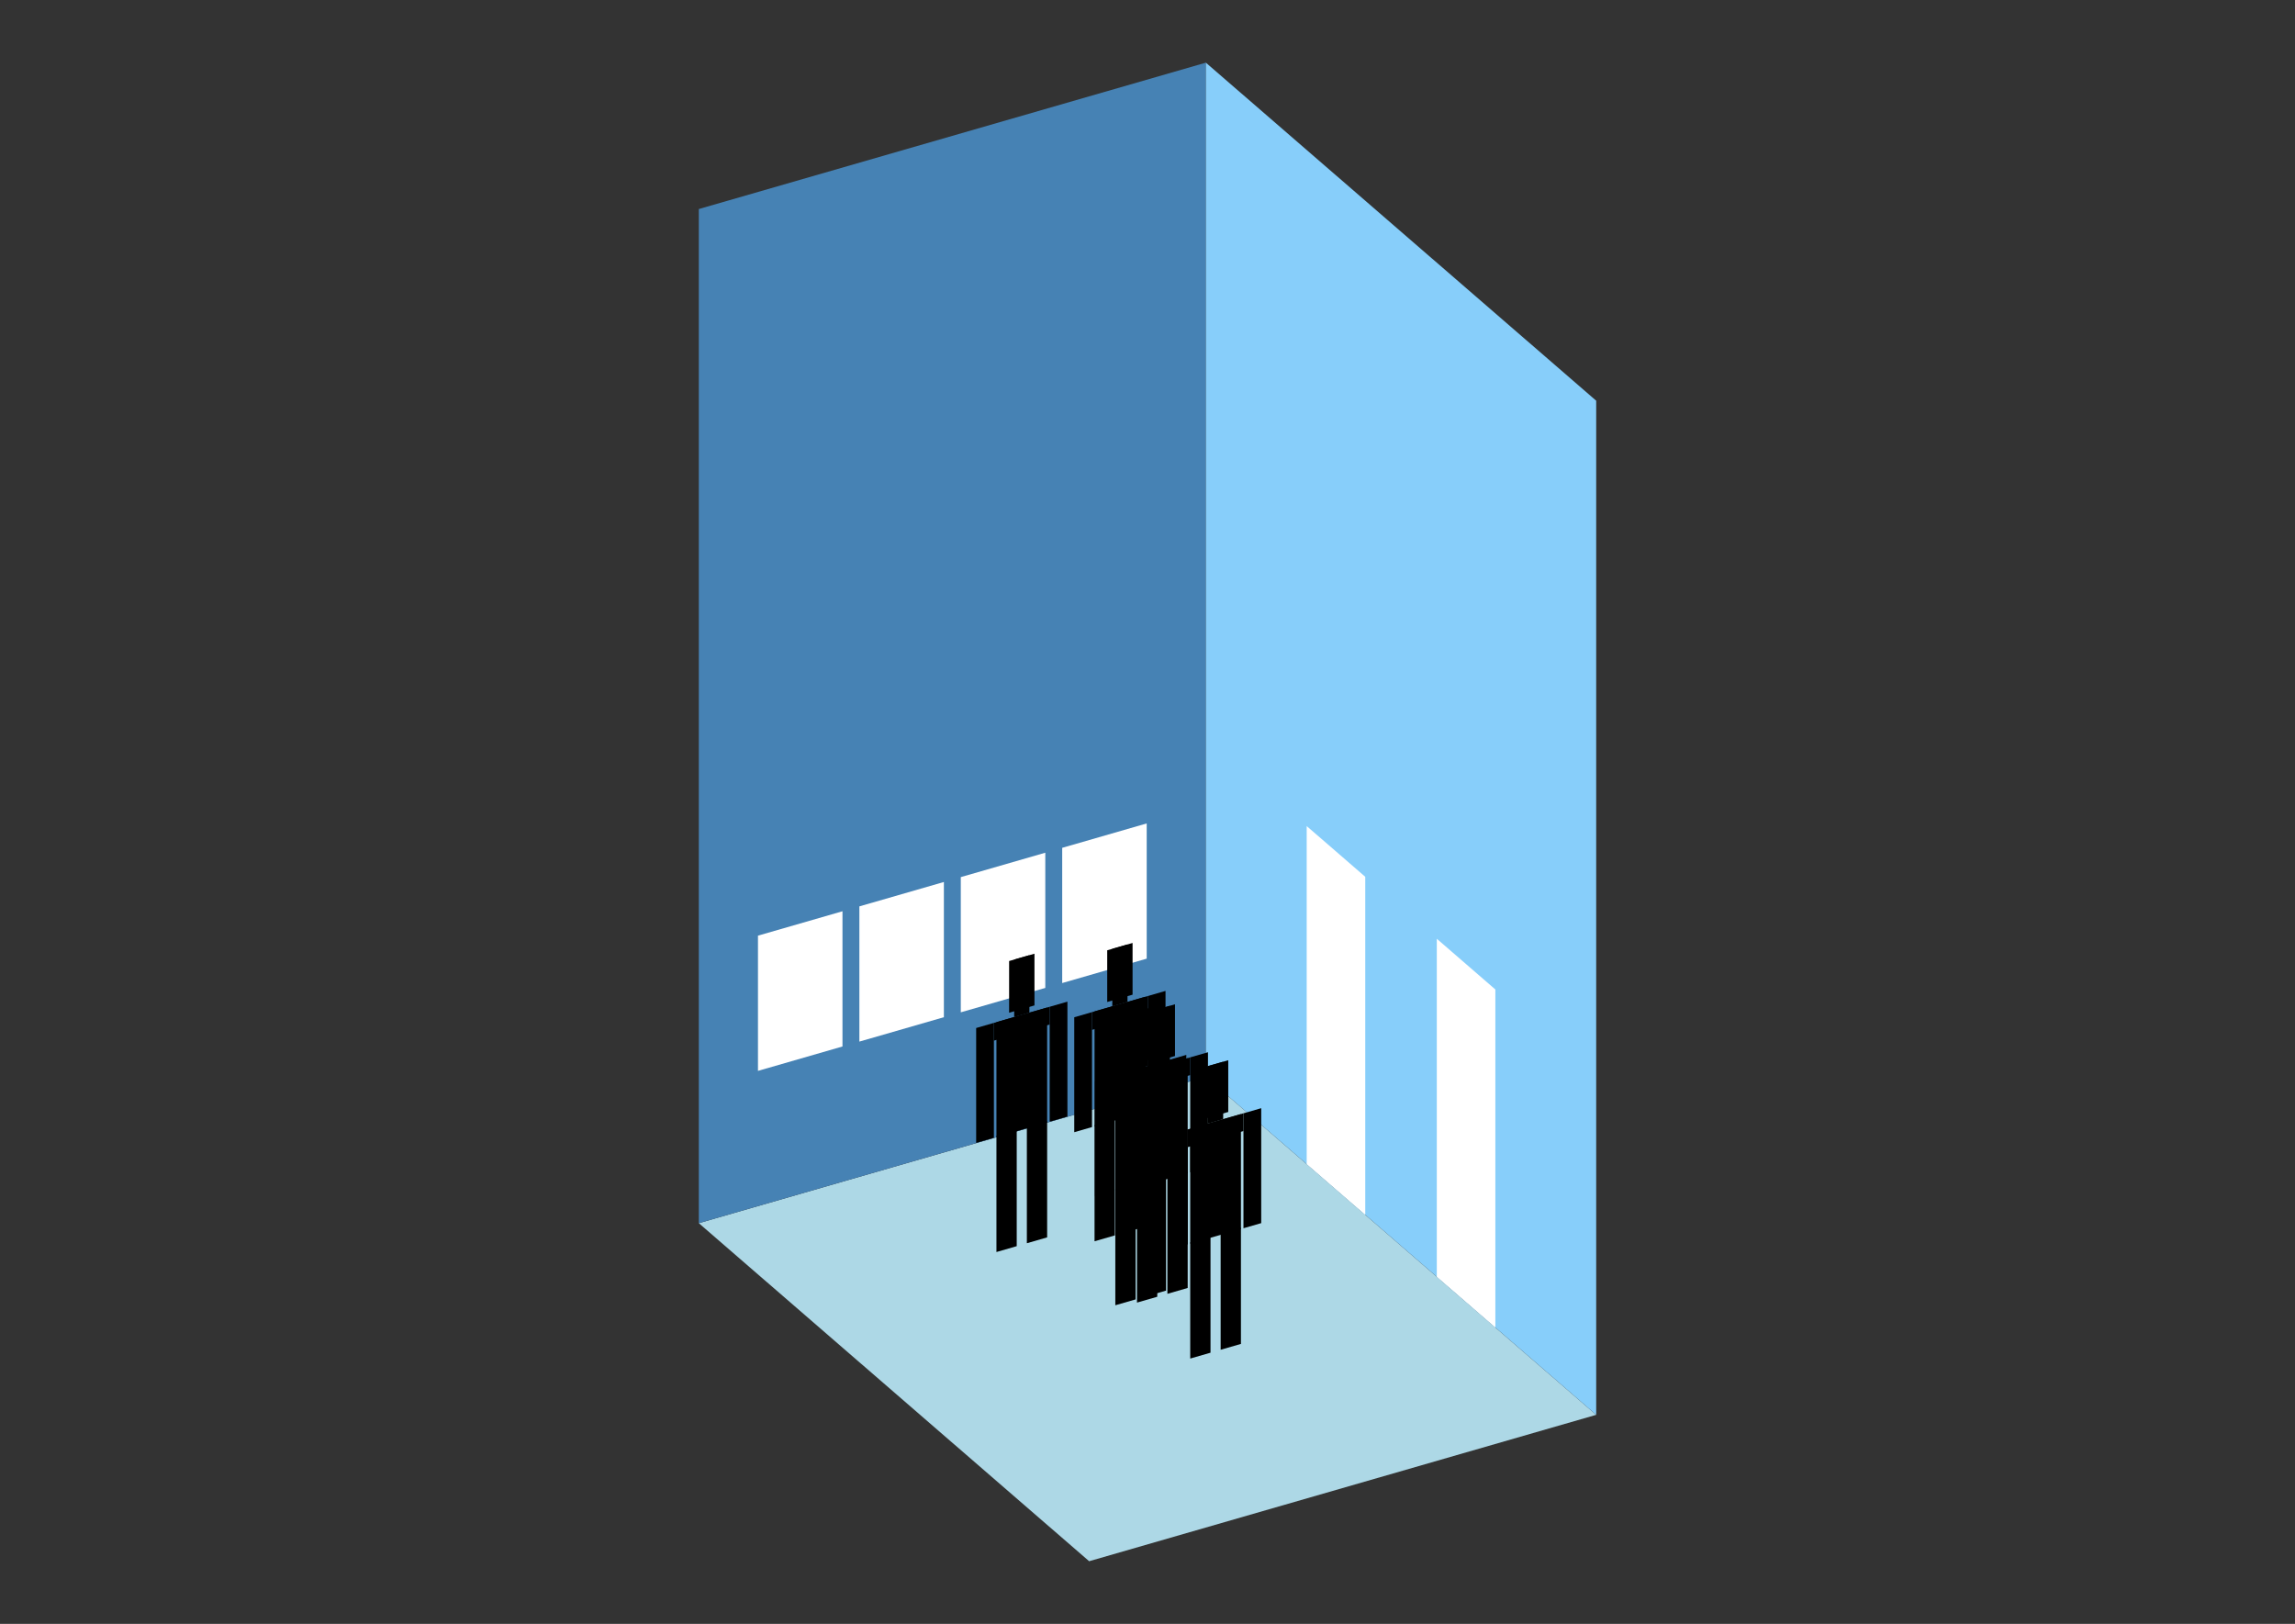 <?xml version="1.0" encoding="UTF-8"?>
<svg
  xmlns="http://www.w3.org/2000/svg"
  width="848"
  height="600"
  style="background-color:white"
>
  <rect width="100%" height="100%" fill="#333333" stroke="none"/>
  <polygon fill="lightblue" points="402.436,576.847 258.211,451.945 445.564,397.86 589.789,522.763" />
  <polygon fill="steelblue" points="258.211,451.945 258.211,77.237 445.564,23.153 445.564,397.86" />
  <polygon fill="lightskyblue" points="589.789,522.763 589.789,148.055 445.564,23.153 445.564,397.86" />
  <polygon fill="white" points="504.456,448.862 504.456,323.96 482.822,305.224 482.822,430.127" />
  <polygon fill="white" points="552.531,490.496 552.531,365.594 530.897,346.858 530.897,471.761" />
  <polygon fill="white" points="280.069,395.674 280.069,345.713 311.294,336.699 311.294,386.66" />
  <polygon fill="white" points="317.539,384.857 317.539,334.896 348.765,325.882 348.765,375.843" />
  <polygon fill="white" points="355.01,374.04 355.01,324.079 386.236,315.065 386.236,365.026" />
  <polygon fill="white" points="392.481,363.223 392.481,313.262 423.706,304.248 423.706,354.209" />
  <polygon fill="hsl(288.0,50.0%,70.602%)" points="368.185,462.603 368.185,419.711 375.679,417.548 375.679,460.439" />
  <polygon fill="hsl(288.0,50.0%,70.602%)" points="386.92,457.194 386.92,414.303 379.426,416.466 379.426,459.358" />
  <polygon fill="hsl(288.0,50.0%,70.602%)" points="360.691,422.299 360.691,379.832 367.248,377.939 367.248,420.406" />
  <polygon fill="hsl(288.0,50.0%,70.602%)" points="387.857,414.457 387.857,371.99 394.414,370.097 394.414,412.564" />
  <polygon fill="hsl(288.0,50.0%,70.602%)" points="367.248,384.497 367.248,377.939 387.857,371.99 387.857,378.548" />
  <polygon fill="hsl(288.0,50.0%,70.602%)" points="368.185,420.136 368.185,377.669 386.92,372.261 386.92,414.727" />
  <polygon fill="hsl(288.0,50.0%,70.602%)" points="372.869,374.194 372.869,355.084 382.236,352.379 382.236,371.489" />
  <polygon fill="hsl(288.0,50.0%,70.602%)" points="374.742,375.776 374.742,354.543 380.363,352.92 380.363,374.154" />
  <polygon fill="hsl(288.0,50.0%,68.652%)" points="404.432,458.633 404.432,415.742 411.926,413.578 411.926,456.47" />
  <polygon fill="hsl(288.0,50.0%,68.652%)" points="423.167,453.225 423.167,410.333 415.673,412.497 415.673,455.388" />
  <polygon fill="hsl(288.0,50.0%,68.652%)" points="396.937,418.33 396.937,375.863 403.495,373.97 403.495,416.437" />
  <polygon fill="hsl(288.0,50.0%,68.652%)" points="424.104,410.487 424.104,368.021 430.661,366.128 430.661,408.595" />
  <polygon fill="hsl(288.0,50.0%,68.652%)" points="403.495,380.527 403.495,373.97 424.104,368.021 424.104,374.578" />
  <polygon fill="hsl(288.0,50.0%,68.652%)" points="404.432,416.166 404.432,373.699 423.167,368.291 423.167,410.758" />
  <polygon fill="hsl(288.0,50.0%,68.652%)" points="409.115,370.224 409.115,351.114 418.483,348.41 418.483,367.52" />
  <polygon fill="hsl(288.0,50.0%,68.652%)" points="410.989,371.807 410.989,350.573 416.61,348.951 416.61,370.184" />
  <polygon fill="hsl(288.0,50.0%,60.889%)" points="412.111,482.272 412.111,439.381 419.605,437.218 419.605,480.109" />
  <polygon fill="hsl(288.0,50.0%,60.889%)" points="430.847,476.864 430.847,433.972 423.353,436.136 423.353,479.027" />
  <polygon fill="hsl(288.0,50.0%,60.889%)" points="404.617,441.969 404.617,399.502 411.175,397.609 411.175,440.076" />
  <polygon fill="hsl(288.0,50.0%,60.889%)" points="431.783,434.127 431.783,391.66 438.341,389.767 438.341,432.234" />
  <polygon fill="hsl(288.0,50.0%,60.889%)" points="411.175,404.167 411.175,397.609 431.783,391.66 431.783,398.217" />
  <polygon fill="hsl(288.0,50.0%,60.889%)" points="412.111,439.806 412.111,397.339 430.847,391.93 430.847,434.397" />
  <polygon fill="hsl(288.0,50.0%,60.889%)" points="416.795,393.863 416.795,374.753 426.163,372.049 426.163,391.159" />
  <polygon fill="hsl(288.0,50.0%,60.889%)" points="418.669,395.446 418.669,374.212 424.289,372.59 424.289,393.823" />
  <polygon fill="hsl(288.0,50.0%,60.49%)" points="420.116,481.292 420.116,438.4 427.61,436.237 427.61,479.129" />
  <polygon fill="hsl(288.0,50.0%,60.49%)" points="438.851,475.883 438.851,432.992 431.357,435.155 431.357,478.047" />
  <polygon fill="hsl(288.0,50.0%,60.49%)" points="412.622,440.988 412.622,398.522 419.179,396.629 419.179,439.095" />
  <polygon fill="hsl(288.0,50.0%,60.49%)" points="439.788,433.146 439.788,390.679 446.345,388.786 446.345,431.253" />
  <polygon fill="hsl(288.0,50.0%,60.49%)" points="419.179,403.186 419.179,396.629 439.788,390.679 439.788,397.237" />
  <polygon fill="hsl(288.0,50.0%,60.49%)" points="420.116,438.825 420.116,396.358 438.851,390.95 438.851,433.417" />
  <polygon fill="hsl(288.0,50.0%,60.49%)" points="424.8,392.883 424.8,373.773 434.167,371.068 434.167,390.179" />
  <polygon fill="hsl(288.0,50.0%,60.49%)" points="426.673,394.465 426.673,373.232 432.294,371.609 432.294,392.843" />
  <polygon fill="hsl(288.0,50.0%,52.578%)" points="439.787,501.966 439.787,459.074 447.281,456.911 447.281,499.803" />
  <polygon fill="hsl(288.0,50.0%,52.578%)" points="458.522,496.557 458.522,453.666 451.028,455.829 451.028,498.721" />
  <polygon fill="hsl(288.0,50.0%,52.578%)" points="432.293,461.662 432.293,419.196 438.85,417.303 438.85,459.769" />
  <polygon fill="hsl(288.0,50.0%,52.578%)" points="459.459,453.82 459.459,411.353 466.017,409.46 466.017,451.927" />
  <polygon fill="hsl(288.0,50.0%,52.578%)" points="438.85,423.86 438.85,417.303 459.459,411.353 459.459,417.911" />
  <polygon fill="hsl(288.0,50.0%,52.578%)" points="439.787,459.499 439.787,417.032 458.522,411.624 458.522,454.091" />
  <polygon fill="hsl(288.0,50.0%,52.578%)" points="444.471,413.557 444.471,394.447 453.839,391.742 453.839,410.853" />
  <polygon fill="hsl(288.0,50.0%,52.578%)" points="446.344,415.139 446.344,393.906 451.965,392.283 451.965,413.517" />
</svg>
